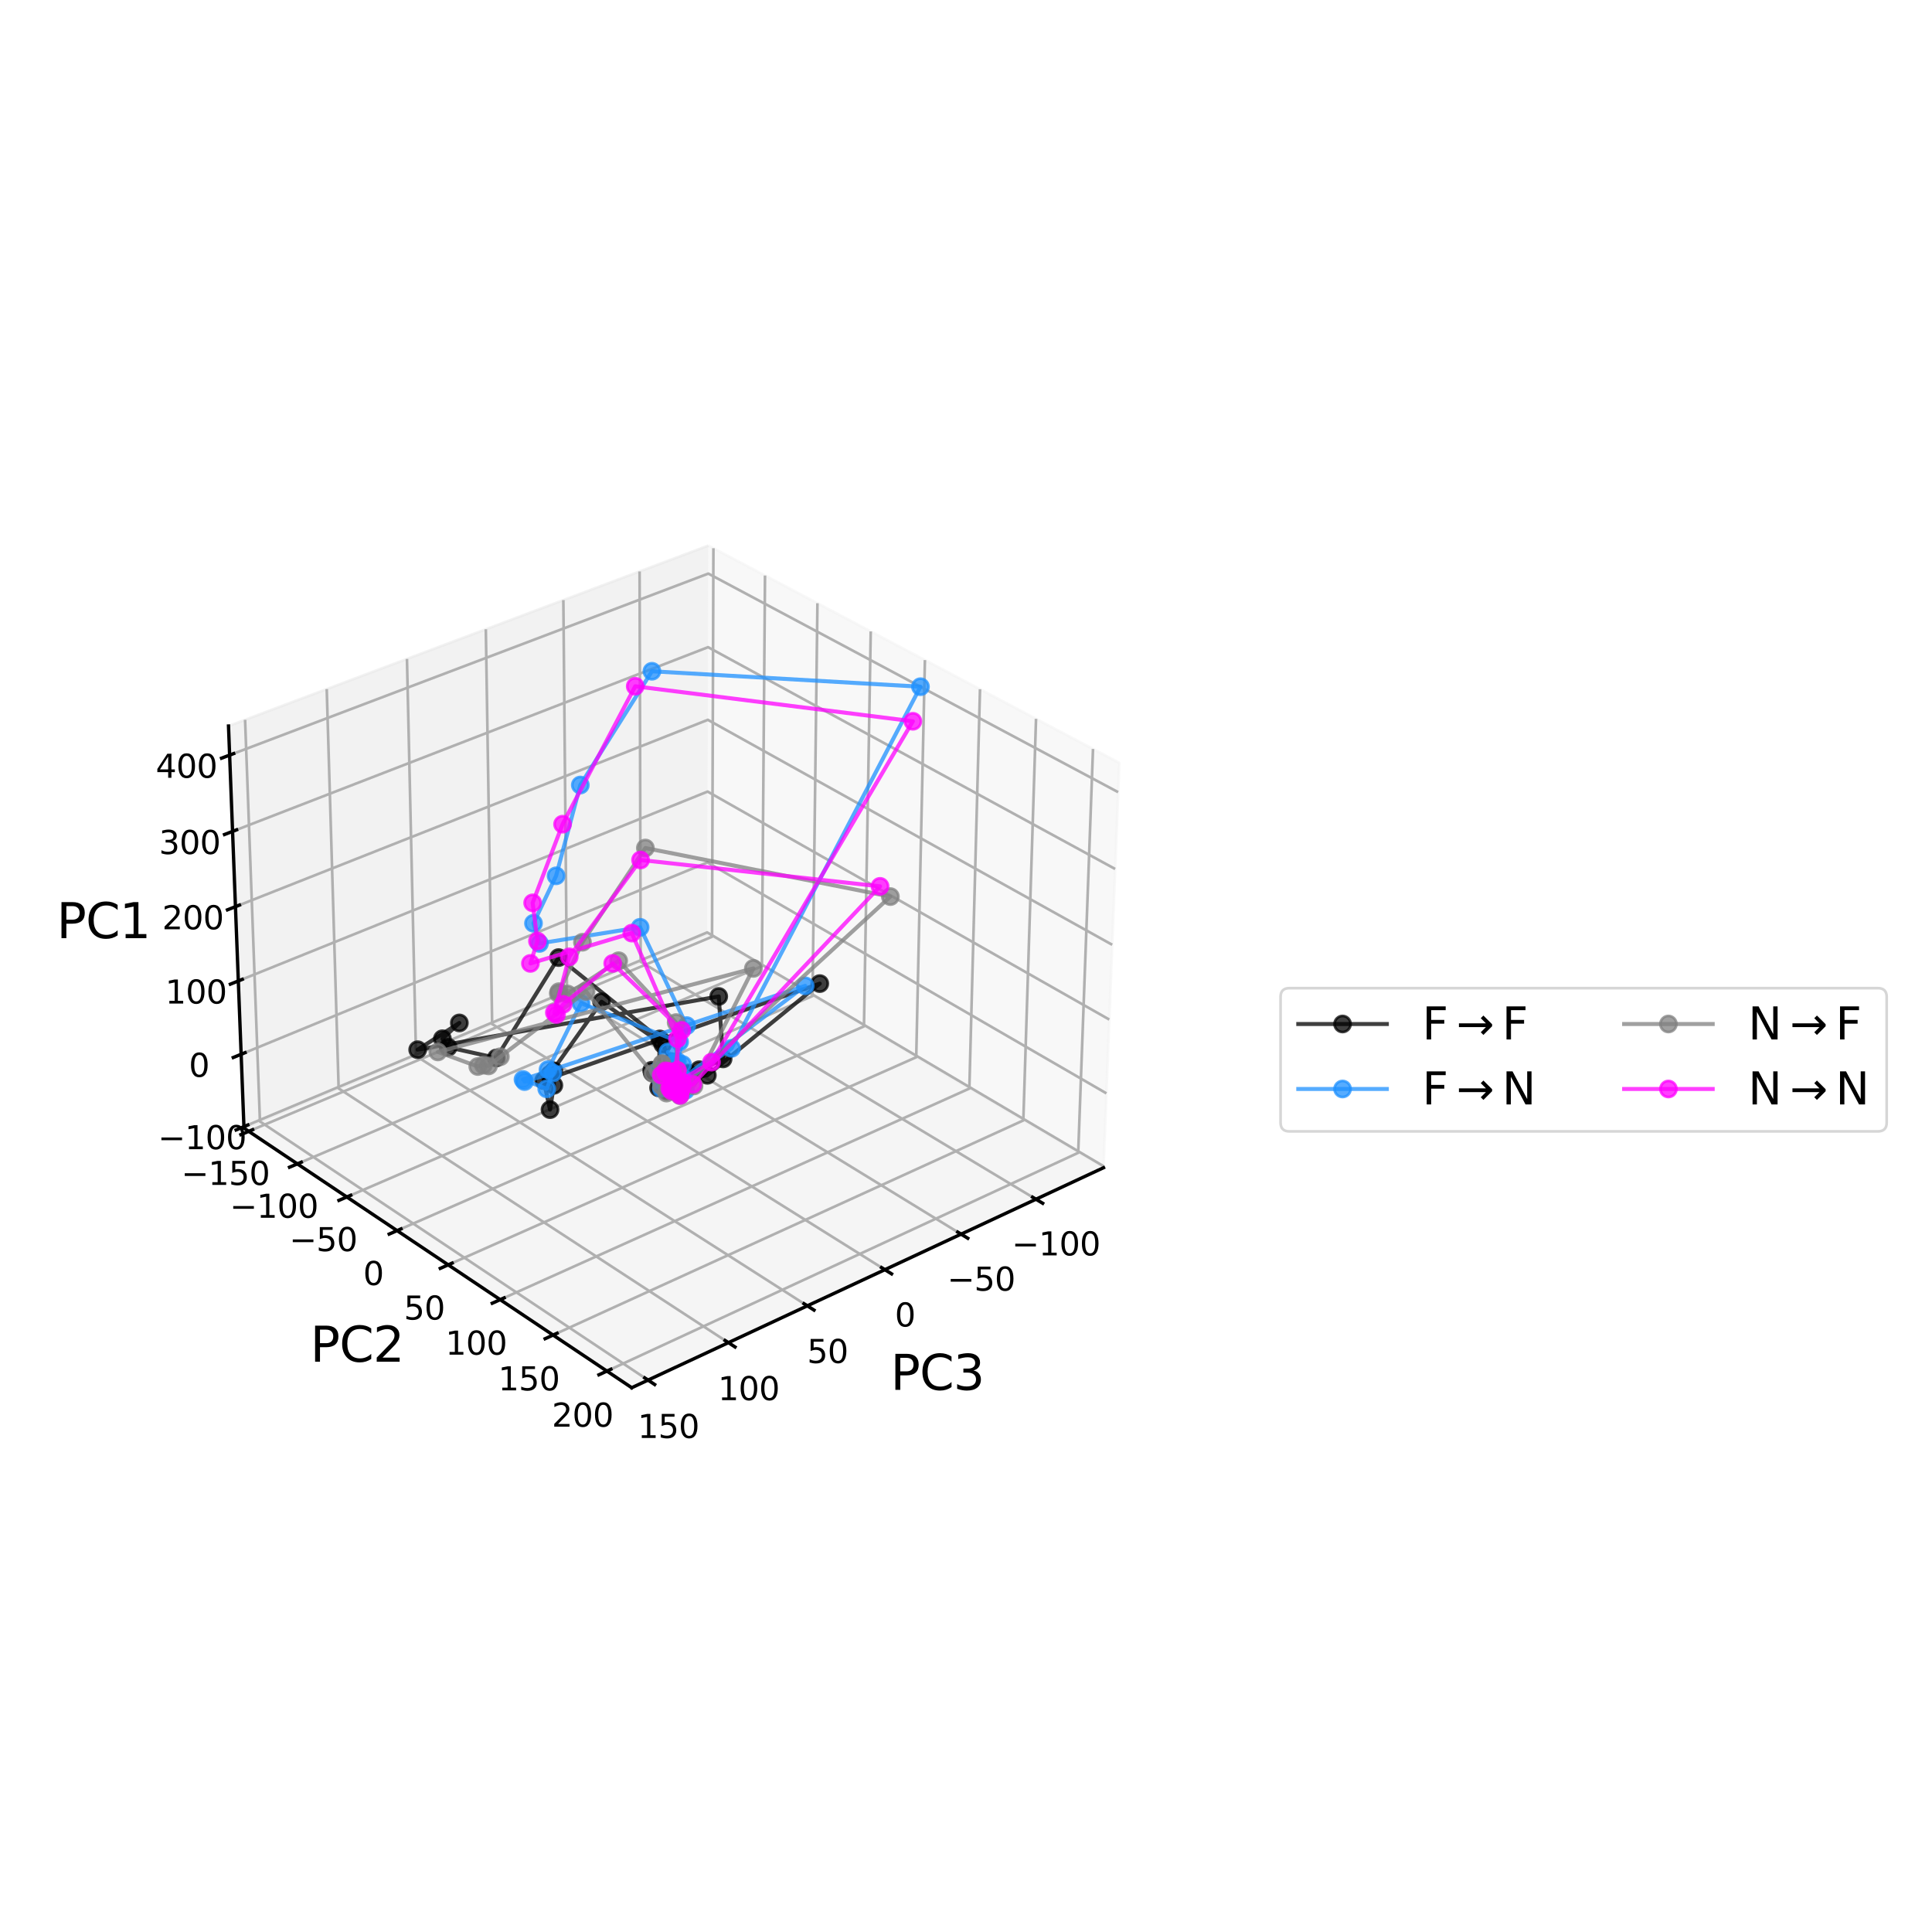 <?xml version="1.0" encoding="utf-8" standalone="no"?>
<!DOCTYPE svg PUBLIC "-//W3C//DTD SVG 1.1//EN"
  "http://www.w3.org/Graphics/SVG/1.1/DTD/svg11.dtd">
<svg xmlns:xlink="http://www.w3.org/1999/xlink" width="720pt" height="720pt" viewBox="0 0 720 720" xmlns="http://www.w3.org/2000/svg" version="1.1">
 <defs>
  <style type="text/css">*{stroke-linejoin: round; stroke-linecap: butt}</style>
 </defs>
 <g id="figure_1">
  <g id="patch_1">
   <path d="M 0 720 
L 720 720 
L 720 0 
L 0 0 
z
" style="fill: #ffffff"/>
  </g>
  <g id="patch_2">
   <path d="M 19.44 584.771 
L 468.981 584.771 
L 468.981 135.229 
L 19.44 135.229 
z
" style="fill: #ffffff"/>
  </g>
  <g id="pane3d_1">
   <g id="patch_3">
    <path d="M 263.541 348.021 
L 411.248 435.176 
L 417.132 284.302 
L 263.996 203.319 
" style="fill: #f2f2f2; opacity: 0.5; stroke: #f2f2f2; stroke-linejoin: miter"/>
   </g>
  </g>
  <g id="pane3d_2">
   <g id="patch_4">
    <path d="M 263.541 348.021 
L 90.922 420.426 
L 85.157 270.572 
L 263.996 203.319 
" style="fill: #e6e6e6; opacity: 0.5; stroke: #e6e6e6; stroke-linejoin: miter"/>
   </g>
  </g>
  <g id="pane3d_3">
   <g id="patch_5">
    <path d="M 263.541 348.021 
L 90.922 420.426 
L 235.425 517.161 
L 411.248 435.176 
" style="fill: #ececec; opacity: 0.5; stroke: #ececec; stroke-linejoin: miter"/>
   </g>
  </g>
  <g id="grid3d_1">
   <g id="Line3DCollection_1">
    <path d="M 386.072 446.915 
L 238.755 358.418 
L 238.356 212.961 
" style="fill: none; stroke: #b0b0b0"/>
    <path d="M 358.165 459.928 
L 211.308 369.93 
L 209.948 223.644 
" style="fill: none; stroke: #b0b0b0"/>
    <path d="M 329.769 473.169 
L 183.407 381.633 
L 181.054 234.51 
" style="fill: none; stroke: #b0b0b0"/>
    <path d="M 300.869 486.645 
L 155.043 393.53 
L 151.663 245.563 
" style="fill: none; stroke: #b0b0b0"/>
    <path d="M 271.453 500.361 
L 126.203 405.627 
L 121.761 256.807 
" style="fill: none; stroke: #b0b0b0"/>
    <path d="M 241.507 514.325 
L 96.875 417.929 
L 91.335 268.249 
" style="fill: none; stroke: #b0b0b0"/>
   </g>
  </g>
  <g id="grid3d_2">
   <g id="Line3DCollection_2">
    <path d="M 265.872 204.311 
L 265.354 349.091 
L 92.691 421.609 
" style="fill: none; stroke: #b0b0b0"/>
    <path d="M 285.097 214.478 
L 283.931 360.053 
L 110.815 433.742 
" style="fill: none; stroke: #b0b0b0"/>
    <path d="M 304.636 224.811 
L 302.802 371.187 
L 129.241 446.077 
" style="fill: none; stroke: #b0b0b0"/>
    <path d="M 324.498 235.314 
L 321.974 382.499 
L 147.976 458.619 
" style="fill: none; stroke: #b0b0b0"/>
    <path d="M 344.69 245.993 
L 341.453 393.993 
L 167.028 471.373 
" style="fill: none; stroke: #b0b0b0"/>
    <path d="M 365.22 256.85 
L 361.248 405.673 
L 186.405 484.345 
" style="fill: none; stroke: #b0b0b0"/>
    <path d="M 386.098 267.89 
L 381.365 417.543 
L 206.115 497.54 
" style="fill: none; stroke: #b0b0b0"/>
    <path d="M 407.332 279.119 
L 401.814 429.609 
L 226.168 510.964 
" style="fill: none; stroke: #b0b0b0"/>
   </g>
  </g>
  <g id="grid3d_3">
   <g id="Line3DCollection_3">
    <path d="M 90.901 419.867 
L 263.543 347.481 
L 411.27 434.613 
" style="fill: none; stroke: #b0b0b0"/>
    <path d="M 89.863 392.896 
L 263.625 321.4 
L 412.329 407.467 
" style="fill: none; stroke: #b0b0b0"/>
    <path d="M 88.812 365.572 
L 263.708 294.994 
L 413.401 379.961 
" style="fill: none; stroke: #b0b0b0"/>
    <path d="M 87.747 337.888 
L 263.792 268.257 
L 414.488 352.089 
" style="fill: none; stroke: #b0b0b0"/>
    <path d="M 86.668 309.835 
L 263.877 241.183 
L 415.59 323.843 
" style="fill: none; stroke: #b0b0b0"/>
    <path d="M 85.574 281.408 
L 263.963 213.766 
L 416.706 295.215 
" style="fill: none; stroke: #b0b0b0"/>
   </g>
  </g>
  <g id="axis3d_1">
   <g id="line2d_1">
    <path d="M 411.248 435.176 
L 235.425 517.161 
" style="fill: none; stroke: #000000; stroke-width: 1.25; stroke-linecap: square"/>
   </g>
   <g id="xtick_1">
    <g id="line2d_2">
     <path d="M 384.82 446.163 
L 388.58 448.421 
" style="fill: none; stroke: #000000; stroke-width: 1.25; stroke-linecap: square"/>
    </g>
    <g id="text_1">
     <!-- −100 -->
     <g transform="translate(377.056 467.854) scale(0.12 -0.12)">
      <defs>
       <path id="DejaVuSans-2212" d="M 678 2272 
L 4684 2272 
L 4684 1741 
L 678 1741 
L 678 2272 
z
" transform="scale(0.016)"/>
       <path id="DejaVuSans-31" d="M 794 531 
L 1825 531 
L 1825 4091 
L 703 3866 
L 703 4441 
L 1819 4666 
L 2450 4666 
L 2450 531 
L 3481 531 
L 3481 0 
L 794 0 
L 794 531 
z
" transform="scale(0.016)"/>
       <path id="DejaVuSans-30" d="M 2034 4250 
Q 1547 4250 1301 3770 
Q 1056 3291 1056 2328 
Q 1056 1369 1301 889 
Q 1547 409 2034 409 
Q 2525 409 2770 889 
Q 3016 1369 3016 2328 
Q 3016 3291 2770 3770 
Q 2525 4250 2034 4250 
z
M 2034 4750 
Q 2819 4750 3233 4129 
Q 3647 3509 3647 2328 
Q 3647 1150 3233 529 
Q 2819 -91 2034 -91 
Q 1250 -91 836 529 
Q 422 1150 422 2328 
Q 422 3509 836 4129 
Q 1250 4750 2034 4750 
z
" transform="scale(0.016)"/>
      </defs>
      <use xlink:href="#DejaVuSans-2212"/>
      <use xlink:href="#DejaVuSans-31" x="83.789"/>
      <use xlink:href="#DejaVuSans-30" x="147.412"/>
      <use xlink:href="#DejaVuSans-30" x="211.035"/>
     </g>
    </g>
   </g>
   <g id="xtick_2">
    <g id="line2d_3">
     <path d="M 356.917 459.162 
L 360.667 461.46 
" style="fill: none; stroke: #000000; stroke-width: 1.25; stroke-linecap: square"/>
    </g>
    <g id="text_2">
     <!-- −50 -->
     <g transform="translate(352.993 480.987) scale(0.12 -0.12)">
      <defs>
       <path id="DejaVuSans-35" d="M 691 4666 
L 3169 4666 
L 3169 4134 
L 1269 4134 
L 1269 2991 
Q 1406 3038 1543 3061 
Q 1681 3084 1819 3084 
Q 2600 3084 3056 2656 
Q 3513 2228 3513 1497 
Q 3513 744 3044 326 
Q 2575 -91 1722 -91 
Q 1428 -91 1123 -41 
Q 819 9 494 109 
L 494 744 
Q 775 591 1075 516 
Q 1375 441 1709 441 
Q 2250 441 2565 725 
Q 2881 1009 2881 1497 
Q 2881 1984 2565 2268 
Q 2250 2553 1709 2553 
Q 1456 2553 1204 2497 
Q 953 2441 691 2322 
L 691 4666 
z
" transform="scale(0.016)"/>
      </defs>
      <use xlink:href="#DejaVuSans-2212"/>
      <use xlink:href="#DejaVuSans-35" x="83.789"/>
      <use xlink:href="#DejaVuSans-30" x="147.412"/>
     </g>
    </g>
   </g>
   <g id="xtick_3">
    <g id="line2d_4">
     <path d="M 328.523 472.39 
L 332.263 474.729 
" style="fill: none; stroke: #000000; stroke-width: 1.25; stroke-linecap: square"/>
    </g>
    <g id="text_3">
     <!-- 0 -->
     <g transform="translate(333.469 494.352) scale(0.12 -0.12)">
      <use xlink:href="#DejaVuSans-30"/>
     </g>
    </g>
   </g>
   <g id="xtick_4">
    <g id="line2d_5">
     <path d="M 299.628 485.852 
L 303.355 488.232 
" style="fill: none; stroke: #000000; stroke-width: 1.25; stroke-linecap: square"/>
    </g>
    <g id="text_4">
     <!-- 50 -->
     <g transform="translate(300.779 507.953) scale(0.12 -0.12)">
      <use xlink:href="#DejaVuSans-35"/>
      <use xlink:href="#DejaVuSans-30" x="63.623"/>
     </g>
    </g>
   </g>
   <g id="xtick_5">
    <g id="line2d_6">
     <path d="M 270.216 499.554 
L 273.931 501.977 
" style="fill: none; stroke: #000000; stroke-width: 1.25; stroke-linecap: square"/>
    </g>
    <g id="text_5">
     <!-- 100 -->
     <g transform="translate(267.572 521.797) scale(0.12 -0.12)">
      <use xlink:href="#DejaVuSans-31"/>
      <use xlink:href="#DejaVuSans-30" x="63.623"/>
      <use xlink:href="#DejaVuSans-30" x="127.246"/>
     </g>
    </g>
   </g>
   <g id="xtick_6">
    <g id="line2d_7">
     <path d="M 240.275 513.503 
L 243.976 515.97 
" style="fill: none; stroke: #000000; stroke-width: 1.25; stroke-linecap: square"/>
    </g>
    <g id="text_6">
     <!-- 150 -->
     <g transform="translate(237.652 535.892) scale(0.12 -0.12)">
      <use xlink:href="#DejaVuSans-31"/>
      <use xlink:href="#DejaVuSans-35" x="63.623"/>
      <use xlink:href="#DejaVuSans-30" x="127.246"/>
     </g>
    </g>
   </g>
   <g id="text_7">
    <!-- PC3 -->
    <g transform="translate(331.877 517.967) scale(0.18 -0.18)">
     <defs>
      <path id="DejaVuSans-50" d="M 1259 4147 
L 1259 2394 
L 2053 2394 
Q 2494 2394 2734 2622 
Q 2975 2850 2975 3272 
Q 2975 3691 2734 3919 
Q 2494 4147 2053 4147 
L 1259 4147 
z
M 628 4666 
L 2053 4666 
Q 2838 4666 3239 4311 
Q 3641 3956 3641 3272 
Q 3641 2581 3239 2228 
Q 2838 1875 2053 1875 
L 1259 1875 
L 1259 0 
L 628 0 
L 628 4666 
z
" transform="scale(0.016)"/>
      <path id="DejaVuSans-43" d="M 4122 4306 
L 4122 3641 
Q 3803 3938 3442 4084 
Q 3081 4231 2675 4231 
Q 1875 4231 1450 3742 
Q 1025 3253 1025 2328 
Q 1025 1406 1450 917 
Q 1875 428 2675 428 
Q 3081 428 3442 575 
Q 3803 722 4122 1019 
L 4122 359 
Q 3791 134 3420 21 
Q 3050 -91 2638 -91 
Q 1578 -91 968 557 
Q 359 1206 359 2328 
Q 359 3453 968 4101 
Q 1578 4750 2638 4750 
Q 3056 4750 3426 4639 
Q 3797 4528 4122 4306 
z
" transform="scale(0.016)"/>
      <path id="DejaVuSans-33" d="M 2597 2516 
Q 3050 2419 3304 2112 
Q 3559 1806 3559 1356 
Q 3559 666 3084 287 
Q 2609 -91 1734 -91 
Q 1441 -91 1130 -33 
Q 819 25 488 141 
L 488 750 
Q 750 597 1062 519 
Q 1375 441 1716 441 
Q 2309 441 2620 675 
Q 2931 909 2931 1356 
Q 2931 1769 2642 2001 
Q 2353 2234 1838 2234 
L 1294 2234 
L 1294 2753 
L 1863 2753 
Q 2328 2753 2575 2939 
Q 2822 3125 2822 3475 
Q 2822 3834 2567 4026 
Q 2313 4219 1838 4219 
Q 1578 4219 1281 4162 
Q 984 4106 628 3988 
L 628 4550 
Q 988 4650 1302 4700 
Q 1616 4750 1894 4750 
Q 2613 4750 3031 4423 
Q 3450 4097 3450 3541 
Q 3450 3153 3228 2886 
Q 3006 2619 2597 2516 
z
" transform="scale(0.016)"/>
     </defs>
     <use xlink:href="#DejaVuSans-50"/>
     <use xlink:href="#DejaVuSans-43" x="60.303"/>
     <use xlink:href="#DejaVuSans-33" x="130.127"/>
    </g>
   </g>
  </g>
  <g id="axis3d_2">
   <g id="line2d_8">
    <path d="M 90.922 420.426 
L 235.425 517.161 
" style="fill: none; stroke: #000000; stroke-width: 1.25; stroke-linecap: square"/>
   </g>
   <g id="xtick_7">
    <g id="line2d_9">
     <path d="M 94.143 420.999 
L 89.782 422.831 
" style="fill: none; stroke: #000000; stroke-width: 1.25; stroke-linecap: square"/>
    </g>
    <g id="text_8">
     <!-- −150 -->
     <g transform="translate(67.553 441.59) scale(0.12 -0.12)">
      <use xlink:href="#DejaVuSans-2212"/>
      <use xlink:href="#DejaVuSans-31" x="83.789"/>
      <use xlink:href="#DejaVuSans-35" x="147.412"/>
      <use xlink:href="#DejaVuSans-30" x="211.035"/>
     </g>
    </g>
   </g>
   <g id="xtick_8">
    <g id="line2d_10">
     <path d="M 112.272 433.122 
L 107.898 434.984 
" style="fill: none; stroke: #000000; stroke-width: 1.25; stroke-linecap: square"/>
    </g>
    <g id="text_9">
     <!-- −100 -->
     <g transform="translate(85.621 453.823) scale(0.12 -0.12)">
      <use xlink:href="#DejaVuSans-2212"/>
      <use xlink:href="#DejaVuSans-31" x="83.789"/>
      <use xlink:href="#DejaVuSans-30" x="147.412"/>
      <use xlink:href="#DejaVuSans-30" x="211.035"/>
     </g>
    </g>
   </g>
   <g id="xtick_9">
    <g id="line2d_11">
     <path d="M 130.702 445.447 
L 126.315 447.34 
" style="fill: none; stroke: #000000; stroke-width: 1.25; stroke-linecap: square"/>
    </g>
    <g id="text_10">
     <!-- −50 -->
     <g transform="translate(107.807 466.259) scale(0.12 -0.12)">
      <use xlink:href="#DejaVuSans-2212"/>
      <use xlink:href="#DejaVuSans-35" x="83.789"/>
      <use xlink:href="#DejaVuSans-30" x="147.412"/>
     </g>
    </g>
   </g>
   <g id="xtick_10">
    <g id="line2d_12">
     <path d="M 149.441 457.978 
L 145.041 459.903 
" style="fill: none; stroke: #000000; stroke-width: 1.25; stroke-linecap: square"/>
    </g>
    <g id="text_11">
     <!-- 0 -->
     <g transform="translate(135.33 478.905) scale(0.12 -0.12)">
      <use xlink:href="#DejaVuSans-30"/>
     </g>
    </g>
   </g>
   <g id="xtick_11">
    <g id="line2d_13">
     <path d="M 168.497 470.721 
L 164.085 472.679 
" style="fill: none; stroke: #000000; stroke-width: 1.25; stroke-linecap: square"/>
    </g>
    <g id="text_12">
     <!-- 50 -->
     <g transform="translate(150.506 491.764) scale(0.12 -0.12)">
      <use xlink:href="#DejaVuSans-35"/>
      <use xlink:href="#DejaVuSans-30" x="63.623"/>
     </g>
    </g>
   </g>
   <g id="xtick_12">
    <g id="line2d_14">
     <path d="M 187.878 483.682 
L 183.453 485.673 
" style="fill: none; stroke: #000000; stroke-width: 1.25; stroke-linecap: square"/>
    </g>
    <g id="text_13">
     <!-- 100 -->
     <g transform="translate(166.007 504.844) scale(0.12 -0.12)">
      <use xlink:href="#DejaVuSans-31"/>
      <use xlink:href="#DejaVuSans-30" x="63.623"/>
      <use xlink:href="#DejaVuSans-30" x="127.246"/>
     </g>
    </g>
   </g>
   <g id="xtick_13">
    <g id="line2d_15">
     <path d="M 207.593 496.865 
L 203.156 498.891 
" style="fill: none; stroke: #000000; stroke-width: 1.25; stroke-linecap: square"/>
    </g>
    <g id="text_14">
     <!-- 150 -->
     <g transform="translate(185.657 518.148) scale(0.12 -0.12)">
      <use xlink:href="#DejaVuSans-31"/>
      <use xlink:href="#DejaVuSans-35" x="63.623"/>
      <use xlink:href="#DejaVuSans-30" x="127.246"/>
     </g>
    </g>
   </g>
   <g id="xtick_14">
    <g id="line2d_16">
     <path d="M 227.65 510.277 
L 223.2 512.338 
" style="fill: none; stroke: #000000; stroke-width: 1.25; stroke-linecap: square"/>
    </g>
    <g id="text_15">
     <!-- 200 -->
     <g transform="translate(205.65 531.684) scale(0.12 -0.12)">
      <defs>
       <path id="DejaVuSans-32" d="M 1228 531 
L 3431 531 
L 3431 0 
L 469 0 
L 469 531 
Q 828 903 1448 1529 
Q 2069 2156 2228 2338 
Q 2531 2678 2651 2914 
Q 2772 3150 2772 3378 
Q 2772 3750 2511 3984 
Q 2250 4219 1831 4219 
Q 1534 4219 1204 4116 
Q 875 4013 500 3803 
L 500 4441 
Q 881 4594 1212 4672 
Q 1544 4750 1819 4750 
Q 2544 4750 2975 4387 
Q 3406 4025 3406 3419 
Q 3406 3131 3298 2873 
Q 3191 2616 2906 2266 
Q 2828 2175 2409 1742 
Q 1991 1309 1228 531 
z
" transform="scale(0.016)"/>
      </defs>
      <use xlink:href="#DejaVuSans-32"/>
      <use xlink:href="#DejaVuSans-30" x="63.623"/>
      <use xlink:href="#DejaVuSans-30" x="127.246"/>
     </g>
    </g>
   </g>
   <g id="text_16">
    <!-- PC2 -->
    <g transform="translate(115.623 507.467) scale(0.18 -0.18)">
     <use xlink:href="#DejaVuSans-50"/>
     <use xlink:href="#DejaVuSans-43" x="60.303"/>
     <use xlink:href="#DejaVuSans-32" x="130.127"/>
    </g>
   </g>
  </g>
  <g id="axis3d_3">
   <g id="line2d_17">
    <path d="M 90.922 420.426 
L 85.157 270.572 
" style="fill: none; stroke: #000000; stroke-width: 1.25; stroke-linecap: square"/>
   </g>
   <g id="xtick_15">
    <g id="line2d_18">
     <path d="M 92.353 419.258 
L 87.993 421.086 
" style="fill: none; stroke: #000000; stroke-width: 1.25; stroke-linecap: square"/>
    </g>
    <g id="text_17">
     <!-- −100 -->
     <g transform="translate(58.849 428.268) scale(0.12 -0.12)">
      <use xlink:href="#DejaVuSans-2212"/>
      <use xlink:href="#DejaVuSans-31" x="83.789"/>
      <use xlink:href="#DejaVuSans-30" x="147.412"/>
      <use xlink:href="#DejaVuSans-30" x="211.035"/>
     </g>
    </g>
   </g>
   <g id="xtick_16">
    <g id="line2d_19">
     <path d="M 91.325 392.295 
L 86.936 394.101 
" style="fill: none; stroke: #000000; stroke-width: 1.25; stroke-linecap: square"/>
    </g>
    <g id="text_18">
     <!-- 0 -->
     <g transform="translate(70.374 401.306) scale(0.12 -0.12)">
      <use xlink:href="#DejaVuSans-30"/>
     </g>
    </g>
   </g>
   <g id="xtick_17">
    <g id="line2d_20">
     <path d="M 90.284 364.978 
L 85.864 366.762 
" style="fill: none; stroke: #000000; stroke-width: 1.25; stroke-linecap: square"/>
    </g>
    <g id="text_19">
     <!-- 100 -->
     <g transform="translate(61.585 373.991) scale(0.12 -0.12)">
      <use xlink:href="#DejaVuSans-31"/>
      <use xlink:href="#DejaVuSans-30" x="63.623"/>
      <use xlink:href="#DejaVuSans-30" x="127.246"/>
     </g>
    </g>
   </g>
   <g id="xtick_18">
    <g id="line2d_21">
     <path d="M 89.229 337.301 
L 84.779 339.062 
" style="fill: none; stroke: #000000; stroke-width: 1.25; stroke-linecap: square"/>
    </g>
    <g id="text_20">
     <!-- 200 -->
     <g transform="translate(60.417 346.316) scale(0.12 -0.12)">
      <use xlink:href="#DejaVuSans-32"/>
      <use xlink:href="#DejaVuSans-30" x="63.623"/>
      <use xlink:href="#DejaVuSans-30" x="127.246"/>
     </g>
    </g>
   </g>
   <g id="xtick_19">
    <g id="line2d_22">
     <path d="M 88.16 309.257 
L 83.679 310.993 
" style="fill: none; stroke: #000000; stroke-width: 1.25; stroke-linecap: square"/>
    </g>
    <g id="text_21">
     <!-- 300 -->
     <g transform="translate(59.233 318.273) scale(0.12 -0.12)">
      <use xlink:href="#DejaVuSans-33"/>
      <use xlink:href="#DejaVuSans-30" x="63.623"/>
      <use xlink:href="#DejaVuSans-30" x="127.246"/>
     </g>
    </g>
   </g>
   <g id="xtick_20">
    <g id="line2d_23">
     <path d="M 87.077 280.838 
L 82.564 282.549 
" style="fill: none; stroke: #000000; stroke-width: 1.25; stroke-linecap: square"/>
    </g>
    <g id="text_22">
     <!-- 400 -->
     <g transform="translate(58.033 289.855) scale(0.12 -0.12)">
      <defs>
       <path id="DejaVuSans-34" d="M 2419 4116 
L 825 1625 
L 2419 1625 
L 2419 4116 
z
M 2253 4666 
L 3047 4666 
L 3047 1625 
L 3713 1625 
L 3713 1100 
L 3047 1100 
L 3047 0 
L 2419 0 
L 2419 1100 
L 313 1100 
L 313 1709 
L 2253 4666 
z
" transform="scale(0.016)"/>
      </defs>
      <use xlink:href="#DejaVuSans-34"/>
      <use xlink:href="#DejaVuSans-30" x="63.623"/>
      <use xlink:href="#DejaVuSans-30" x="127.246"/>
     </g>
    </g>
   </g>
   <g id="text_23">
    <!-- PC1 -->
    <g transform="translate(21.106 349.629) scale(0.18 -0.18)">
     <use xlink:href="#DejaVuSans-50"/>
     <use xlink:href="#DejaVuSans-43" x="60.303"/>
     <use xlink:href="#DejaVuSans-31" x="130.127"/>
    </g>
   </g>
  </g>
  <g id="axes_1">
   <g id="line2d_24">
    <path d="M 248.687 404.029 
L 257.282 401.542 
L 251.753 400.529 
L 247.818 403.021 
L 249.751 400.483 
L 253.614 401.691 
L 263.599 400.732 
L 305.503 366.56 
L 202.613 402.667 
L 204.979 413.533 
L 206.402 404.459 
L 206.429 399.083 
L 204.906 400.435 
L 224.182 373.314 
L 246.992 389.195 
L 254.279 403.835 
L 253.313 400.305 
L 246.758 399.667 
L 246.732 404.204 
L 250.473 395.684 
L 256.491 400.474 
L 242.882 398.864 
L 251.048 402.839 
L 260.559 398.648 
L 256.061 401.137 
L 269.484 394.622 
L 267.848 371.346 
L 155.656 391.192 
L 171.183 381.222 
L 164.87 387.109 
L 167.028 390.294 
L 184.965 394.27 
L 208.18 356.859 
L 245.887 387.183 
L 245.429 405.398 
L 247.074 403.128 
L 249.824 400.154 
L 246.048 401.45 
L 248.458 406.524 
L 247.258 404.438 
L 243.032 399.713 
L 246.185 403.521 
L 256.368 399.905 
L 249.933 405.545 
" clip-path="url(#p3e3c881707)" style="fill: none; stroke: #000000; stroke-opacity: 0.75; stroke-width: 1.5; stroke-linecap: square"/>
    <defs>
     <path id="mf864c212c8" d="M 0 3 
C 0.796 3 1.559 2.684 2.121 2.121 
C 2.684 1.559 3 0.796 3 0 
C 3 -0.796 2.684 -1.559 2.121 -2.121 
C 1.559 -2.684 0.796 -3 0 -3 
C -0.796 -3 -1.559 -2.684 -2.121 -2.121 
C -2.684 -1.559 -3 -0.796 -3 0 
C -3 0.796 -2.684 1.559 -2.121 2.121 
C -1.559 2.684 -0.796 3 0 3 
z
" style="stroke: #000000; stroke-opacity: 0.75"/>
    </defs>
    <g clip-path="url(#p3e3c881707)">
     <use xlink:href="#mf864c212c8" x="248.687" y="404.029" style="fill-opacity: 0.75; stroke: #000000; stroke-opacity: 0.75"/>
     <use xlink:href="#mf864c212c8" x="257.282" y="401.542" style="fill-opacity: 0.75; stroke: #000000; stroke-opacity: 0.75"/>
     <use xlink:href="#mf864c212c8" x="251.753" y="400.529" style="fill-opacity: 0.75; stroke: #000000; stroke-opacity: 0.75"/>
     <use xlink:href="#mf864c212c8" x="247.818" y="403.021" style="fill-opacity: 0.75; stroke: #000000; stroke-opacity: 0.75"/>
     <use xlink:href="#mf864c212c8" x="249.751" y="400.483" style="fill-opacity: 0.75; stroke: #000000; stroke-opacity: 0.75"/>
     <use xlink:href="#mf864c212c8" x="253.614" y="401.691" style="fill-opacity: 0.75; stroke: #000000; stroke-opacity: 0.75"/>
     <use xlink:href="#mf864c212c8" x="263.599" y="400.732" style="fill-opacity: 0.75; stroke: #000000; stroke-opacity: 0.75"/>
     <use xlink:href="#mf864c212c8" x="305.503" y="366.56" style="fill-opacity: 0.75; stroke: #000000; stroke-opacity: 0.75"/>
     <use xlink:href="#mf864c212c8" x="202.613" y="402.667" style="fill-opacity: 0.75; stroke: #000000; stroke-opacity: 0.75"/>
     <use xlink:href="#mf864c212c8" x="204.979" y="413.533" style="fill-opacity: 0.75; stroke: #000000; stroke-opacity: 0.75"/>
     <use xlink:href="#mf864c212c8" x="206.402" y="404.459" style="fill-opacity: 0.75; stroke: #000000; stroke-opacity: 0.75"/>
     <use xlink:href="#mf864c212c8" x="206.429" y="399.083" style="fill-opacity: 0.75; stroke: #000000; stroke-opacity: 0.75"/>
     <use xlink:href="#mf864c212c8" x="204.906" y="400.435" style="fill-opacity: 0.75; stroke: #000000; stroke-opacity: 0.75"/>
     <use xlink:href="#mf864c212c8" x="224.182" y="373.314" style="fill-opacity: 0.75; stroke: #000000; stroke-opacity: 0.75"/>
     <use xlink:href="#mf864c212c8" x="246.992" y="389.195" style="fill-opacity: 0.75; stroke: #000000; stroke-opacity: 0.75"/>
     <use xlink:href="#mf864c212c8" x="254.279" y="403.835" style="fill-opacity: 0.75; stroke: #000000; stroke-opacity: 0.75"/>
     <use xlink:href="#mf864c212c8" x="253.313" y="400.305" style="fill-opacity: 0.75; stroke: #000000; stroke-opacity: 0.75"/>
     <use xlink:href="#mf864c212c8" x="246.758" y="399.667" style="fill-opacity: 0.75; stroke: #000000; stroke-opacity: 0.75"/>
     <use xlink:href="#mf864c212c8" x="246.732" y="404.204" style="fill-opacity: 0.75; stroke: #000000; stroke-opacity: 0.75"/>
     <use xlink:href="#mf864c212c8" x="250.473" y="395.684" style="fill-opacity: 0.75; stroke: #000000; stroke-opacity: 0.75"/>
     <use xlink:href="#mf864c212c8" x="256.491" y="400.474" style="fill-opacity: 0.75; stroke: #000000; stroke-opacity: 0.75"/>
     <use xlink:href="#mf864c212c8" x="242.882" y="398.864" style="fill-opacity: 0.75; stroke: #000000; stroke-opacity: 0.75"/>
     <use xlink:href="#mf864c212c8" x="251.048" y="402.839" style="fill-opacity: 0.75; stroke: #000000; stroke-opacity: 0.75"/>
     <use xlink:href="#mf864c212c8" x="260.559" y="398.648" style="fill-opacity: 0.75; stroke: #000000; stroke-opacity: 0.75"/>
     <use xlink:href="#mf864c212c8" x="256.061" y="401.137" style="fill-opacity: 0.75; stroke: #000000; stroke-opacity: 0.75"/>
     <use xlink:href="#mf864c212c8" x="269.484" y="394.622" style="fill-opacity: 0.75; stroke: #000000; stroke-opacity: 0.75"/>
     <use xlink:href="#mf864c212c8" x="267.848" y="371.346" style="fill-opacity: 0.75; stroke: #000000; stroke-opacity: 0.75"/>
     <use xlink:href="#mf864c212c8" x="155.656" y="391.192" style="fill-opacity: 0.75; stroke: #000000; stroke-opacity: 0.75"/>
     <use xlink:href="#mf864c212c8" x="171.183" y="381.222" style="fill-opacity: 0.75; stroke: #000000; stroke-opacity: 0.75"/>
     <use xlink:href="#mf864c212c8" x="164.87" y="387.109" style="fill-opacity: 0.75; stroke: #000000; stroke-opacity: 0.75"/>
     <use xlink:href="#mf864c212c8" x="167.028" y="390.294" style="fill-opacity: 0.75; stroke: #000000; stroke-opacity: 0.75"/>
     <use xlink:href="#mf864c212c8" x="184.965" y="394.27" style="fill-opacity: 0.75; stroke: #000000; stroke-opacity: 0.75"/>
     <use xlink:href="#mf864c212c8" x="208.18" y="356.859" style="fill-opacity: 0.75; stroke: #000000; stroke-opacity: 0.75"/>
     <use xlink:href="#mf864c212c8" x="245.887" y="387.183" style="fill-opacity: 0.75; stroke: #000000; stroke-opacity: 0.75"/>
     <use xlink:href="#mf864c212c8" x="245.429" y="405.398" style="fill-opacity: 0.75; stroke: #000000; stroke-opacity: 0.75"/>
     <use xlink:href="#mf864c212c8" x="247.074" y="403.128" style="fill-opacity: 0.75; stroke: #000000; stroke-opacity: 0.75"/>
     <use xlink:href="#mf864c212c8" x="249.824" y="400.154" style="fill-opacity: 0.75; stroke: #000000; stroke-opacity: 0.75"/>
     <use xlink:href="#mf864c212c8" x="246.048" y="401.45" style="fill-opacity: 0.75; stroke: #000000; stroke-opacity: 0.75"/>
     <use xlink:href="#mf864c212c8" x="248.458" y="406.524" style="fill-opacity: 0.75; stroke: #000000; stroke-opacity: 0.75"/>
     <use xlink:href="#mf864c212c8" x="247.258" y="404.438" style="fill-opacity: 0.75; stroke: #000000; stroke-opacity: 0.75"/>
     <use xlink:href="#mf864c212c8" x="243.032" y="399.713" style="fill-opacity: 0.75; stroke: #000000; stroke-opacity: 0.75"/>
     <use xlink:href="#mf864c212c8" x="246.185" y="403.521" style="fill-opacity: 0.75; stroke: #000000; stroke-opacity: 0.75"/>
     <use xlink:href="#mf864c212c8" x="256.368" y="399.905" style="fill-opacity: 0.75; stroke: #000000; stroke-opacity: 0.75"/>
     <use xlink:href="#mf864c212c8" x="249.933" y="405.545" style="fill-opacity: 0.75; stroke: #000000; stroke-opacity: 0.75"/>
    </g>
   </g>
   <g id="line2d_25">
    <path d="M 246.35 402.838 
L 248.936 402.502 
L 246.457 399.904 
L 246.47 405.64 
L 248.234 402.85 
L 254.376 401.723 
L 252.869 403.056 
L 300.071 367.397 
L 194.914 402.303 
L 203.759 405.777 
L 206.045 399.88 
L 195.48 403.078 
L 204.236 398.612 
L 216.533 373.875 
L 253.258 388.311 
L 250.458 405.242 
L 249.231 401.27 
L 245.354 398.944 
L 251.579 395.738 
L 252.345 399.575 
L 248.116 399.908 
L 251.78 403.076 
L 250.635 398.638 
L 251.709 401.472 
L 255.205 403.09 
L 272.638 390.68 
L 343.03 255.917 
L 242.957 250.161 
L 216.265 292.558 
L 207.245 326.393 
L 198.816 344.074 
L 201.039 351.581 
L 238.552 345.575 
L 255.925 382.218 
L 252.405 395.547 
L 248.906 392.042 
L 254.389 396.695 
L 252.547 399.884 
L 254.972 403.455 
L 251.299 404.286 
L 255.53 406.312 
L 252.022 405.357 
L 253.631 405.094 
L 254.137 406.242 
" clip-path="url(#p3e3c881707)" style="fill: none; stroke: #1e90ff; stroke-opacity: 0.75; stroke-width: 1.5; stroke-linecap: square"/>
    <defs>
     <path id="mcbc10a91fa" d="M 0 3 
C 0.796 3 1.559 2.684 2.121 2.121 
C 2.684 1.559 3 0.796 3 0 
C 3 -0.796 2.684 -1.559 2.121 -2.121 
C 1.559 -2.684 0.796 -3 0 -3 
C -0.796 -3 -1.559 -2.684 -2.121 -2.121 
C -2.684 -1.559 -3 -0.796 -3 0 
C -3 0.796 -2.684 1.559 -2.121 2.121 
C -1.559 2.684 -0.796 3 0 3 
z
" style="stroke: #1e90ff; stroke-opacity: 0.75"/>
    </defs>
    <g clip-path="url(#p3e3c881707)">
     <use xlink:href="#mcbc10a91fa" x="246.35" y="402.838" style="fill: #1e90ff; fill-opacity: 0.75; stroke: #1e90ff; stroke-opacity: 0.75"/>
     <use xlink:href="#mcbc10a91fa" x="248.936" y="402.502" style="fill: #1e90ff; fill-opacity: 0.75; stroke: #1e90ff; stroke-opacity: 0.75"/>
     <use xlink:href="#mcbc10a91fa" x="246.457" y="399.904" style="fill: #1e90ff; fill-opacity: 0.75; stroke: #1e90ff; stroke-opacity: 0.75"/>
     <use xlink:href="#mcbc10a91fa" x="246.47" y="405.64" style="fill: #1e90ff; fill-opacity: 0.75; stroke: #1e90ff; stroke-opacity: 0.75"/>
     <use xlink:href="#mcbc10a91fa" x="248.234" y="402.85" style="fill: #1e90ff; fill-opacity: 0.75; stroke: #1e90ff; stroke-opacity: 0.75"/>
     <use xlink:href="#mcbc10a91fa" x="254.376" y="401.723" style="fill: #1e90ff; fill-opacity: 0.75; stroke: #1e90ff; stroke-opacity: 0.75"/>
     <use xlink:href="#mcbc10a91fa" x="252.869" y="403.056" style="fill: #1e90ff; fill-opacity: 0.75; stroke: #1e90ff; stroke-opacity: 0.75"/>
     <use xlink:href="#mcbc10a91fa" x="300.071" y="367.397" style="fill: #1e90ff; fill-opacity: 0.75; stroke: #1e90ff; stroke-opacity: 0.75"/>
     <use xlink:href="#mcbc10a91fa" x="194.914" y="402.303" style="fill: #1e90ff; fill-opacity: 0.75; stroke: #1e90ff; stroke-opacity: 0.75"/>
     <use xlink:href="#mcbc10a91fa" x="203.759" y="405.777" style="fill: #1e90ff; fill-opacity: 0.75; stroke: #1e90ff; stroke-opacity: 0.75"/>
     <use xlink:href="#mcbc10a91fa" x="206.045" y="399.88" style="fill: #1e90ff; fill-opacity: 0.75; stroke: #1e90ff; stroke-opacity: 0.75"/>
     <use xlink:href="#mcbc10a91fa" x="195.48" y="403.078" style="fill: #1e90ff; fill-opacity: 0.75; stroke: #1e90ff; stroke-opacity: 0.75"/>
     <use xlink:href="#mcbc10a91fa" x="204.236" y="398.612" style="fill: #1e90ff; fill-opacity: 0.75; stroke: #1e90ff; stroke-opacity: 0.75"/>
     <use xlink:href="#mcbc10a91fa" x="216.533" y="373.875" style="fill: #1e90ff; fill-opacity: 0.75; stroke: #1e90ff; stroke-opacity: 0.75"/>
     <use xlink:href="#mcbc10a91fa" x="253.258" y="388.311" style="fill: #1e90ff; fill-opacity: 0.75; stroke: #1e90ff; stroke-opacity: 0.75"/>
     <use xlink:href="#mcbc10a91fa" x="250.458" y="405.242" style="fill: #1e90ff; fill-opacity: 0.75; stroke: #1e90ff; stroke-opacity: 0.75"/>
     <use xlink:href="#mcbc10a91fa" x="249.231" y="401.27" style="fill: #1e90ff; fill-opacity: 0.75; stroke: #1e90ff; stroke-opacity: 0.75"/>
     <use xlink:href="#mcbc10a91fa" x="245.354" y="398.944" style="fill: #1e90ff; fill-opacity: 0.75; stroke: #1e90ff; stroke-opacity: 0.75"/>
     <use xlink:href="#mcbc10a91fa" x="251.579" y="395.738" style="fill: #1e90ff; fill-opacity: 0.75; stroke: #1e90ff; stroke-opacity: 0.75"/>
     <use xlink:href="#mcbc10a91fa" x="252.345" y="399.575" style="fill: #1e90ff; fill-opacity: 0.75; stroke: #1e90ff; stroke-opacity: 0.75"/>
     <use xlink:href="#mcbc10a91fa" x="248.116" y="399.908" style="fill: #1e90ff; fill-opacity: 0.75; stroke: #1e90ff; stroke-opacity: 0.75"/>
     <use xlink:href="#mcbc10a91fa" x="251.78" y="403.076" style="fill: #1e90ff; fill-opacity: 0.75; stroke: #1e90ff; stroke-opacity: 0.75"/>
     <use xlink:href="#mcbc10a91fa" x="250.635" y="398.638" style="fill: #1e90ff; fill-opacity: 0.75; stroke: #1e90ff; stroke-opacity: 0.75"/>
     <use xlink:href="#mcbc10a91fa" x="251.709" y="401.472" style="fill: #1e90ff; fill-opacity: 0.75; stroke: #1e90ff; stroke-opacity: 0.75"/>
     <use xlink:href="#mcbc10a91fa" x="255.205" y="403.09" style="fill: #1e90ff; fill-opacity: 0.75; stroke: #1e90ff; stroke-opacity: 0.75"/>
     <use xlink:href="#mcbc10a91fa" x="272.638" y="390.68" style="fill: #1e90ff; fill-opacity: 0.75; stroke: #1e90ff; stroke-opacity: 0.75"/>
     <use xlink:href="#mcbc10a91fa" x="343.03" y="255.917" style="fill: #1e90ff; fill-opacity: 0.75; stroke: #1e90ff; stroke-opacity: 0.75"/>
     <use xlink:href="#mcbc10a91fa" x="242.957" y="250.161" style="fill: #1e90ff; fill-opacity: 0.75; stroke: #1e90ff; stroke-opacity: 0.75"/>
     <use xlink:href="#mcbc10a91fa" x="216.265" y="292.558" style="fill: #1e90ff; fill-opacity: 0.75; stroke: #1e90ff; stroke-opacity: 0.75"/>
     <use xlink:href="#mcbc10a91fa" x="207.245" y="326.393" style="fill: #1e90ff; fill-opacity: 0.75; stroke: #1e90ff; stroke-opacity: 0.75"/>
     <use xlink:href="#mcbc10a91fa" x="198.816" y="344.074" style="fill: #1e90ff; fill-opacity: 0.75; stroke: #1e90ff; stroke-opacity: 0.75"/>
     <use xlink:href="#mcbc10a91fa" x="201.039" y="351.581" style="fill: #1e90ff; fill-opacity: 0.75; stroke: #1e90ff; stroke-opacity: 0.75"/>
     <use xlink:href="#mcbc10a91fa" x="238.552" y="345.575" style="fill: #1e90ff; fill-opacity: 0.75; stroke: #1e90ff; stroke-opacity: 0.75"/>
     <use xlink:href="#mcbc10a91fa" x="255.925" y="382.218" style="fill: #1e90ff; fill-opacity: 0.75; stroke: #1e90ff; stroke-opacity: 0.75"/>
     <use xlink:href="#mcbc10a91fa" x="252.405" y="395.547" style="fill: #1e90ff; fill-opacity: 0.75; stroke: #1e90ff; stroke-opacity: 0.75"/>
     <use xlink:href="#mcbc10a91fa" x="248.906" y="392.042" style="fill: #1e90ff; fill-opacity: 0.75; stroke: #1e90ff; stroke-opacity: 0.75"/>
     <use xlink:href="#mcbc10a91fa" x="254.389" y="396.695" style="fill: #1e90ff; fill-opacity: 0.75; stroke: #1e90ff; stroke-opacity: 0.75"/>
     <use xlink:href="#mcbc10a91fa" x="252.547" y="399.884" style="fill: #1e90ff; fill-opacity: 0.75; stroke: #1e90ff; stroke-opacity: 0.75"/>
     <use xlink:href="#mcbc10a91fa" x="254.972" y="403.455" style="fill: #1e90ff; fill-opacity: 0.75; stroke: #1e90ff; stroke-opacity: 0.75"/>
     <use xlink:href="#mcbc10a91fa" x="251.299" y="404.286" style="fill: #1e90ff; fill-opacity: 0.75; stroke: #1e90ff; stroke-opacity: 0.75"/>
     <use xlink:href="#mcbc10a91fa" x="255.53" y="406.312" style="fill: #1e90ff; fill-opacity: 0.75; stroke: #1e90ff; stroke-opacity: 0.75"/>
     <use xlink:href="#mcbc10a91fa" x="252.022" y="405.357" style="fill: #1e90ff; fill-opacity: 0.75; stroke: #1e90ff; stroke-opacity: 0.75"/>
     <use xlink:href="#mcbc10a91fa" x="253.631" y="405.094" style="fill: #1e90ff; fill-opacity: 0.75; stroke: #1e90ff; stroke-opacity: 0.75"/>
     <use xlink:href="#mcbc10a91fa" x="254.137" y="406.242" style="fill: #1e90ff; fill-opacity: 0.75; stroke: #1e90ff; stroke-opacity: 0.75"/>
    </g>
   </g>
   <g id="line2d_26">
    <path d="M 250.692 403.958 
L 251.578 402.811 
L 249.99 405.264 
L 254.064 405.059 
L 254.445 405.846 
L 253.871 406.289 
L 253.307 406.22 
L 331.814 334.131 
L 240.513 316.033 
L 217.068 351.145 
L 208.061 370.211 
L 208.277 369.567 
L 211.566 370.449 
L 230.545 358.031 
L 251.992 381.083 
L 252.469 398.886 
L 246.737 396.357 
L 246.746 396.574 
L 251.577 399.903 
L 249.186 403.127 
L 249.723 404.183 
L 251.897 404.565 
L 251.742 405.081 
L 252.16 406.869 
L 253.95 405.849 
L 258.625 404.683 
L 280.768 360.887 
L 163.186 392.017 
L 178.059 397.456 
L 180.168 396.962 
L 182.059 397.224 
L 186.468 393.812 
L 218.399 369.473 
L 243.268 400.038 
L 248.388 407.359 
L 246.486 404.661 
L 248.55 401.513 
L 249.647 401.618 
L 252.256 404.507 
L 248.808 404.115 
L 250.246 406.609 
L 251.035 406.259 
L 252.109 407.121 
L 253.385 408.292 
" clip-path="url(#p3e3c881707)" style="fill: none; stroke: #808080; stroke-opacity: 0.75; stroke-width: 1.5; stroke-linecap: square"/>
    <defs>
     <path id="m6dcf480eab" d="M 0 3 
C 0.796 3 1.559 2.684 2.121 2.121 
C 2.684 1.559 3 0.796 3 0 
C 3 -0.796 2.684 -1.559 2.121 -2.121 
C 1.559 -2.684 0.796 -3 0 -3 
C -0.796 -3 -1.559 -2.684 -2.121 -2.121 
C -2.684 -1.559 -3 -0.796 -3 0 
C -3 0.796 -2.684 1.559 -2.121 2.121 
C -1.559 2.684 -0.796 3 0 3 
z
" style="stroke: #808080; stroke-opacity: 0.75"/>
    </defs>
    <g clip-path="url(#p3e3c881707)">
     <use xlink:href="#m6dcf480eab" x="250.692" y="403.958" style="fill: #808080; fill-opacity: 0.75; stroke: #808080; stroke-opacity: 0.75"/>
     <use xlink:href="#m6dcf480eab" x="251.578" y="402.811" style="fill: #808080; fill-opacity: 0.75; stroke: #808080; stroke-opacity: 0.75"/>
     <use xlink:href="#m6dcf480eab" x="249.99" y="405.264" style="fill: #808080; fill-opacity: 0.75; stroke: #808080; stroke-opacity: 0.75"/>
     <use xlink:href="#m6dcf480eab" x="254.064" y="405.059" style="fill: #808080; fill-opacity: 0.75; stroke: #808080; stroke-opacity: 0.75"/>
     <use xlink:href="#m6dcf480eab" x="254.445" y="405.846" style="fill: #808080; fill-opacity: 0.75; stroke: #808080; stroke-opacity: 0.75"/>
     <use xlink:href="#m6dcf480eab" x="253.871" y="406.289" style="fill: #808080; fill-opacity: 0.75; stroke: #808080; stroke-opacity: 0.75"/>
     <use xlink:href="#m6dcf480eab" x="253.307" y="406.22" style="fill: #808080; fill-opacity: 0.75; stroke: #808080; stroke-opacity: 0.75"/>
     <use xlink:href="#m6dcf480eab" x="331.814" y="334.131" style="fill: #808080; fill-opacity: 0.75; stroke: #808080; stroke-opacity: 0.75"/>
     <use xlink:href="#m6dcf480eab" x="240.513" y="316.033" style="fill: #808080; fill-opacity: 0.75; stroke: #808080; stroke-opacity: 0.75"/>
     <use xlink:href="#m6dcf480eab" x="217.068" y="351.145" style="fill: #808080; fill-opacity: 0.75; stroke: #808080; stroke-opacity: 0.75"/>
     <use xlink:href="#m6dcf480eab" x="208.061" y="370.211" style="fill: #808080; fill-opacity: 0.75; stroke: #808080; stroke-opacity: 0.75"/>
     <use xlink:href="#m6dcf480eab" x="208.277" y="369.567" style="fill: #808080; fill-opacity: 0.75; stroke: #808080; stroke-opacity: 0.75"/>
     <use xlink:href="#m6dcf480eab" x="211.566" y="370.449" style="fill: #808080; fill-opacity: 0.75; stroke: #808080; stroke-opacity: 0.75"/>
     <use xlink:href="#m6dcf480eab" x="230.545" y="358.031" style="fill: #808080; fill-opacity: 0.75; stroke: #808080; stroke-opacity: 0.75"/>
     <use xlink:href="#m6dcf480eab" x="251.992" y="381.083" style="fill: #808080; fill-opacity: 0.75; stroke: #808080; stroke-opacity: 0.75"/>
     <use xlink:href="#m6dcf480eab" x="252.469" y="398.886" style="fill: #808080; fill-opacity: 0.75; stroke: #808080; stroke-opacity: 0.75"/>
     <use xlink:href="#m6dcf480eab" x="246.737" y="396.357" style="fill: #808080; fill-opacity: 0.75; stroke: #808080; stroke-opacity: 0.75"/>
     <use xlink:href="#m6dcf480eab" x="246.746" y="396.574" style="fill: #808080; fill-opacity: 0.75; stroke: #808080; stroke-opacity: 0.75"/>
     <use xlink:href="#m6dcf480eab" x="251.577" y="399.903" style="fill: #808080; fill-opacity: 0.75; stroke: #808080; stroke-opacity: 0.75"/>
     <use xlink:href="#m6dcf480eab" x="249.186" y="403.127" style="fill: #808080; fill-opacity: 0.75; stroke: #808080; stroke-opacity: 0.75"/>
     <use xlink:href="#m6dcf480eab" x="249.723" y="404.183" style="fill: #808080; fill-opacity: 0.75; stroke: #808080; stroke-opacity: 0.75"/>
     <use xlink:href="#m6dcf480eab" x="251.897" y="404.565" style="fill: #808080; fill-opacity: 0.75; stroke: #808080; stroke-opacity: 0.75"/>
     <use xlink:href="#m6dcf480eab" x="251.742" y="405.081" style="fill: #808080; fill-opacity: 0.75; stroke: #808080; stroke-opacity: 0.75"/>
     <use xlink:href="#m6dcf480eab" x="252.16" y="406.869" style="fill: #808080; fill-opacity: 0.75; stroke: #808080; stroke-opacity: 0.75"/>
     <use xlink:href="#m6dcf480eab" x="253.95" y="405.849" style="fill: #808080; fill-opacity: 0.75; stroke: #808080; stroke-opacity: 0.75"/>
     <use xlink:href="#m6dcf480eab" x="258.625" y="404.683" style="fill: #808080; fill-opacity: 0.75; stroke: #808080; stroke-opacity: 0.75"/>
     <use xlink:href="#m6dcf480eab" x="280.768" y="360.887" style="fill: #808080; fill-opacity: 0.75; stroke: #808080; stroke-opacity: 0.75"/>
     <use xlink:href="#m6dcf480eab" x="163.186" y="392.017" style="fill: #808080; fill-opacity: 0.75; stroke: #808080; stroke-opacity: 0.75"/>
     <use xlink:href="#m6dcf480eab" x="178.059" y="397.456" style="fill: #808080; fill-opacity: 0.75; stroke: #808080; stroke-opacity: 0.75"/>
     <use xlink:href="#m6dcf480eab" x="180.168" y="396.962" style="fill: #808080; fill-opacity: 0.75; stroke: #808080; stroke-opacity: 0.75"/>
     <use xlink:href="#m6dcf480eab" x="182.059" y="397.224" style="fill: #808080; fill-opacity: 0.75; stroke: #808080; stroke-opacity: 0.75"/>
     <use xlink:href="#m6dcf480eab" x="186.468" y="393.812" style="fill: #808080; fill-opacity: 0.75; stroke: #808080; stroke-opacity: 0.75"/>
     <use xlink:href="#m6dcf480eab" x="218.399" y="369.473" style="fill: #808080; fill-opacity: 0.75; stroke: #808080; stroke-opacity: 0.75"/>
     <use xlink:href="#m6dcf480eab" x="243.268" y="400.038" style="fill: #808080; fill-opacity: 0.75; stroke: #808080; stroke-opacity: 0.75"/>
     <use xlink:href="#m6dcf480eab" x="248.388" y="407.359" style="fill: #808080; fill-opacity: 0.75; stroke: #808080; stroke-opacity: 0.75"/>
     <use xlink:href="#m6dcf480eab" x="246.486" y="404.661" style="fill: #808080; fill-opacity: 0.75; stroke: #808080; stroke-opacity: 0.75"/>
     <use xlink:href="#m6dcf480eab" x="248.55" y="401.513" style="fill: #808080; fill-opacity: 0.75; stroke: #808080; stroke-opacity: 0.75"/>
     <use xlink:href="#m6dcf480eab" x="249.647" y="401.618" style="fill: #808080; fill-opacity: 0.75; stroke: #808080; stroke-opacity: 0.75"/>
     <use xlink:href="#m6dcf480eab" x="252.256" y="404.507" style="fill: #808080; fill-opacity: 0.75; stroke: #808080; stroke-opacity: 0.75"/>
     <use xlink:href="#m6dcf480eab" x="248.808" y="404.115" style="fill: #808080; fill-opacity: 0.75; stroke: #808080; stroke-opacity: 0.75"/>
     <use xlink:href="#m6dcf480eab" x="250.246" y="406.609" style="fill: #808080; fill-opacity: 0.75; stroke: #808080; stroke-opacity: 0.75"/>
     <use xlink:href="#m6dcf480eab" x="251.035" y="406.259" style="fill: #808080; fill-opacity: 0.75; stroke: #808080; stroke-opacity: 0.75"/>
     <use xlink:href="#m6dcf480eab" x="252.109" y="407.121" style="fill: #808080; fill-opacity: 0.75; stroke: #808080; stroke-opacity: 0.75"/>
     <use xlink:href="#m6dcf480eab" x="253.385" y="408.292" style="fill: #808080; fill-opacity: 0.75; stroke: #808080; stroke-opacity: 0.75"/>
    </g>
   </g>
   <g id="line2d_27">
    <path d="M 250.09 404.963 
L 251.701 403.65 
L 250.24 406.513 
L 249.543 405.539 
L 252.894 406.266 
L 253.701 405.521 
L 258.2 404.1 
L 327.966 330.318 
L 238.722 320.488 
L 212.136 356.584 
L 206.599 377.37 
L 207.4 378.087 
L 209.881 374.275 
L 228.346 359.039 
L 254.077 383.982 
L 250.944 401.295 
L 248.198 399.781 
L 246.43 400.665 
L 250.66 399.8 
L 251.023 403.9 
L 250.386 404.442 
L 252.924 405.498 
L 254.275 404.445 
L 252.977 405.883 
L 251.07 404.056 
L 265.154 395.827 
L 340.202 268.8 
L 236.74 255.755 
L 209.659 307.152 
L 198.506 336.461 
L 200.3 350.701 
L 197.669 359.037 
L 235.463 347.74 
L 252.48 387.105 
L 252.474 398.891 
L 248.036 399.075 
L 249.393 399.323 
L 254.116 403.105 
L 252.871 404.44 
L 250.826 404.835 
L 253.046 407.216 
L 252.92 406.259 
L 253.592 406.422 
L 253.46 408.213 
" clip-path="url(#p3e3c881707)" style="fill: none; stroke: #ff00ff; stroke-opacity: 0.75; stroke-width: 1.5; stroke-linecap: square"/>
    <defs>
     <path id="m4cfbfe13c1" d="M 0 3 
C 0.796 3 1.559 2.684 2.121 2.121 
C 2.684 1.559 3 0.796 3 0 
C 3 -0.796 2.684 -1.559 2.121 -2.121 
C 1.559 -2.684 0.796 -3 0 -3 
C -0.796 -3 -1.559 -2.684 -2.121 -2.121 
C -2.684 -1.559 -3 -0.796 -3 0 
C -3 0.796 -2.684 1.559 -2.121 2.121 
C -1.559 2.684 -0.796 3 0 3 
z
" style="stroke: #ff00ff; stroke-opacity: 0.75"/>
    </defs>
    <g clip-path="url(#p3e3c881707)">
     <use xlink:href="#m4cfbfe13c1" x="250.09" y="404.963" style="fill: #ff00ff; fill-opacity: 0.75; stroke: #ff00ff; stroke-opacity: 0.75"/>
     <use xlink:href="#m4cfbfe13c1" x="251.701" y="403.65" style="fill: #ff00ff; fill-opacity: 0.75; stroke: #ff00ff; stroke-opacity: 0.75"/>
     <use xlink:href="#m4cfbfe13c1" x="250.24" y="406.513" style="fill: #ff00ff; fill-opacity: 0.75; stroke: #ff00ff; stroke-opacity: 0.75"/>
     <use xlink:href="#m4cfbfe13c1" x="249.543" y="405.539" style="fill: #ff00ff; fill-opacity: 0.75; stroke: #ff00ff; stroke-opacity: 0.75"/>
     <use xlink:href="#m4cfbfe13c1" x="252.894" y="406.266" style="fill: #ff00ff; fill-opacity: 0.75; stroke: #ff00ff; stroke-opacity: 0.75"/>
     <use xlink:href="#m4cfbfe13c1" x="253.701" y="405.521" style="fill: #ff00ff; fill-opacity: 0.75; stroke: #ff00ff; stroke-opacity: 0.75"/>
     <use xlink:href="#m4cfbfe13c1" x="258.2" y="404.1" style="fill: #ff00ff; fill-opacity: 0.75; stroke: #ff00ff; stroke-opacity: 0.75"/>
     <use xlink:href="#m4cfbfe13c1" x="327.966" y="330.318" style="fill: #ff00ff; fill-opacity: 0.75; stroke: #ff00ff; stroke-opacity: 0.75"/>
     <use xlink:href="#m4cfbfe13c1" x="238.722" y="320.488" style="fill: #ff00ff; fill-opacity: 0.75; stroke: #ff00ff; stroke-opacity: 0.75"/>
     <use xlink:href="#m4cfbfe13c1" x="212.136" y="356.584" style="fill: #ff00ff; fill-opacity: 0.75; stroke: #ff00ff; stroke-opacity: 0.75"/>
     <use xlink:href="#m4cfbfe13c1" x="206.599" y="377.37" style="fill: #ff00ff; fill-opacity: 0.75; stroke: #ff00ff; stroke-opacity: 0.75"/>
     <use xlink:href="#m4cfbfe13c1" x="207.4" y="378.087" style="fill: #ff00ff; fill-opacity: 0.75; stroke: #ff00ff; stroke-opacity: 0.75"/>
     <use xlink:href="#m4cfbfe13c1" x="209.881" y="374.275" style="fill: #ff00ff; fill-opacity: 0.75; stroke: #ff00ff; stroke-opacity: 0.75"/>
     <use xlink:href="#m4cfbfe13c1" x="228.346" y="359.039" style="fill: #ff00ff; fill-opacity: 0.75; stroke: #ff00ff; stroke-opacity: 0.75"/>
     <use xlink:href="#m4cfbfe13c1" x="254.077" y="383.982" style="fill: #ff00ff; fill-opacity: 0.75; stroke: #ff00ff; stroke-opacity: 0.75"/>
     <use xlink:href="#m4cfbfe13c1" x="250.944" y="401.295" style="fill: #ff00ff; fill-opacity: 0.75; stroke: #ff00ff; stroke-opacity: 0.75"/>
     <use xlink:href="#m4cfbfe13c1" x="248.198" y="399.781" style="fill: #ff00ff; fill-opacity: 0.75; stroke: #ff00ff; stroke-opacity: 0.75"/>
     <use xlink:href="#m4cfbfe13c1" x="246.43" y="400.665" style="fill: #ff00ff; fill-opacity: 0.75; stroke: #ff00ff; stroke-opacity: 0.75"/>
     <use xlink:href="#m4cfbfe13c1" x="250.66" y="399.8" style="fill: #ff00ff; fill-opacity: 0.75; stroke: #ff00ff; stroke-opacity: 0.75"/>
     <use xlink:href="#m4cfbfe13c1" x="251.023" y="403.9" style="fill: #ff00ff; fill-opacity: 0.75; stroke: #ff00ff; stroke-opacity: 0.75"/>
     <use xlink:href="#m4cfbfe13c1" x="250.386" y="404.442" style="fill: #ff00ff; fill-opacity: 0.75; stroke: #ff00ff; stroke-opacity: 0.75"/>
     <use xlink:href="#m4cfbfe13c1" x="252.924" y="405.498" style="fill: #ff00ff; fill-opacity: 0.75; stroke: #ff00ff; stroke-opacity: 0.75"/>
     <use xlink:href="#m4cfbfe13c1" x="254.275" y="404.445" style="fill: #ff00ff; fill-opacity: 0.75; stroke: #ff00ff; stroke-opacity: 0.75"/>
     <use xlink:href="#m4cfbfe13c1" x="252.977" y="405.883" style="fill: #ff00ff; fill-opacity: 0.75; stroke: #ff00ff; stroke-opacity: 0.75"/>
     <use xlink:href="#m4cfbfe13c1" x="251.07" y="404.056" style="fill: #ff00ff; fill-opacity: 0.75; stroke: #ff00ff; stroke-opacity: 0.75"/>
     <use xlink:href="#m4cfbfe13c1" x="265.154" y="395.827" style="fill: #ff00ff; fill-opacity: 0.75; stroke: #ff00ff; stroke-opacity: 0.75"/>
     <use xlink:href="#m4cfbfe13c1" x="340.202" y="268.8" style="fill: #ff00ff; fill-opacity: 0.75; stroke: #ff00ff; stroke-opacity: 0.75"/>
     <use xlink:href="#m4cfbfe13c1" x="236.74" y="255.755" style="fill: #ff00ff; fill-opacity: 0.75; stroke: #ff00ff; stroke-opacity: 0.75"/>
     <use xlink:href="#m4cfbfe13c1" x="209.659" y="307.152" style="fill: #ff00ff; fill-opacity: 0.75; stroke: #ff00ff; stroke-opacity: 0.75"/>
     <use xlink:href="#m4cfbfe13c1" x="198.506" y="336.461" style="fill: #ff00ff; fill-opacity: 0.75; stroke: #ff00ff; stroke-opacity: 0.75"/>
     <use xlink:href="#m4cfbfe13c1" x="200.3" y="350.701" style="fill: #ff00ff; fill-opacity: 0.75; stroke: #ff00ff; stroke-opacity: 0.75"/>
     <use xlink:href="#m4cfbfe13c1" x="197.669" y="359.037" style="fill: #ff00ff; fill-opacity: 0.75; stroke: #ff00ff; stroke-opacity: 0.75"/>
     <use xlink:href="#m4cfbfe13c1" x="235.463" y="347.74" style="fill: #ff00ff; fill-opacity: 0.75; stroke: #ff00ff; stroke-opacity: 0.75"/>
     <use xlink:href="#m4cfbfe13c1" x="252.48" y="387.105" style="fill: #ff00ff; fill-opacity: 0.75; stroke: #ff00ff; stroke-opacity: 0.75"/>
     <use xlink:href="#m4cfbfe13c1" x="252.474" y="398.891" style="fill: #ff00ff; fill-opacity: 0.75; stroke: #ff00ff; stroke-opacity: 0.75"/>
     <use xlink:href="#m4cfbfe13c1" x="248.036" y="399.075" style="fill: #ff00ff; fill-opacity: 0.75; stroke: #ff00ff; stroke-opacity: 0.75"/>
     <use xlink:href="#m4cfbfe13c1" x="249.393" y="399.323" style="fill: #ff00ff; fill-opacity: 0.75; stroke: #ff00ff; stroke-opacity: 0.75"/>
     <use xlink:href="#m4cfbfe13c1" x="254.116" y="403.105" style="fill: #ff00ff; fill-opacity: 0.75; stroke: #ff00ff; stroke-opacity: 0.75"/>
     <use xlink:href="#m4cfbfe13c1" x="252.871" y="404.44" style="fill: #ff00ff; fill-opacity: 0.75; stroke: #ff00ff; stroke-opacity: 0.75"/>
     <use xlink:href="#m4cfbfe13c1" x="250.826" y="404.835" style="fill: #ff00ff; fill-opacity: 0.75; stroke: #ff00ff; stroke-opacity: 0.75"/>
     <use xlink:href="#m4cfbfe13c1" x="253.046" y="407.216" style="fill: #ff00ff; fill-opacity: 0.75; stroke: #ff00ff; stroke-opacity: 0.75"/>
     <use xlink:href="#m4cfbfe13c1" x="252.92" y="406.259" style="fill: #ff00ff; fill-opacity: 0.75; stroke: #ff00ff; stroke-opacity: 0.75"/>
     <use xlink:href="#m4cfbfe13c1" x="253.592" y="406.422" style="fill: #ff00ff; fill-opacity: 0.75; stroke: #ff00ff; stroke-opacity: 0.75"/>
     <use xlink:href="#m4cfbfe13c1" x="253.46" y="408.213" style="fill: #ff00ff; fill-opacity: 0.75; stroke: #ff00ff; stroke-opacity: 0.75"/>
    </g>
   </g>
   <g id="legend_1">
    <g id="patch_6">
     <path d="M 480.531 421.638 
L 699.816 421.638 
Q 703.116 421.638 703.116 418.338 
L 703.116 371.55 
Q 703.116 368.25 699.816 368.25 
L 480.531 368.25 
Q 477.231 368.25 477.231 371.55 
L 477.231 418.338 
Q 477.231 421.638 480.531 421.638 
z
" style="fill: #ffffff; opacity: 0.8; stroke: #cccccc; stroke-linejoin: miter"/>
    </g>
    <g id="line2d_28">
     <path d="M 483.831 381.612 
L 500.331 381.612 
L 516.831 381.612 
" style="fill: none; stroke: #000000; stroke-opacity: 0.75; stroke-width: 1.5; stroke-linecap: square"/>
     <g>
      <use xlink:href="#mf864c212c8" x="500.331" y="381.612" style="fill-opacity: 0.75; stroke: #000000; stroke-opacity: 0.75"/>
     </g>
    </g>
    <g id="text_24">
     <!-- F$\rightarrow$F -->
     <g transform="translate(530.031 387.387) scale(0.165 -0.165)">
      <defs>
       <path id="DejaVuSans-46" d="M 628 4666 
L 3309 4666 
L 3309 4134 
L 1259 4134 
L 1259 2759 
L 3109 2759 
L 3109 2228 
L 1259 2228 
L 1259 0 
L 628 0 
L 628 4666 
z
" transform="scale(0.016)"/>
       <path id="DejaVuSans-2192" d="M 5050 2147 
L 5050 1866 
L 3822 638 
L 3447 1013 
L 4175 1741 
L 366 1741 
L 366 2272 
L 4175 2272 
L 3447 3000 
L 3822 3375 
L 5050 2147 
z
" transform="scale(0.016)"/>
      </defs>
      <use xlink:href="#DejaVuSans-46" transform="translate(0 0.094)"/>
      <use xlink:href="#DejaVuSans-2192" transform="translate(77.002 0.094)"/>
      <use xlink:href="#DejaVuSans-46" transform="translate(180.273 0.094)"/>
     </g>
    </g>
    <g id="line2d_29">
     <path d="M 483.831 405.831 
L 500.331 405.831 
L 516.831 405.831 
" style="fill: none; stroke: #1e90ff; stroke-opacity: 0.75; stroke-width: 1.5; stroke-linecap: square"/>
     <g>
      <use xlink:href="#mcbc10a91fa" x="500.331" y="405.831" style="fill: #1e90ff; fill-opacity: 0.75; stroke: #1e90ff; stroke-opacity: 0.75"/>
     </g>
    </g>
    <g id="text_25">
     <!-- F$\rightarrow$N -->
     <g transform="translate(530.031 411.606) scale(0.165 -0.165)">
      <defs>
       <path id="DejaVuSans-4e" d="M 628 4666 
L 1478 4666 
L 3547 763 
L 3547 4666 
L 4159 4666 
L 4159 0 
L 3309 0 
L 1241 3903 
L 1241 0 
L 628 0 
L 628 4666 
z
" transform="scale(0.016)"/>
      </defs>
      <use xlink:href="#DejaVuSans-46" transform="translate(0 0.094)"/>
      <use xlink:href="#DejaVuSans-2192" transform="translate(77.002 0.094)"/>
      <use xlink:href="#DejaVuSans-4e" transform="translate(180.273 0.094)"/>
     </g>
    </g>
    <g id="line2d_30">
     <path d="M 605.271 381.612 
L 621.771 381.612 
L 638.271 381.612 
" style="fill: none; stroke: #808080; stroke-opacity: 0.75; stroke-width: 1.5; stroke-linecap: square"/>
     <g>
      <use xlink:href="#m6dcf480eab" x="621.771" y="381.612" style="fill: #808080; fill-opacity: 0.75; stroke: #808080; stroke-opacity: 0.75"/>
     </g>
    </g>
    <g id="text_26">
     <!-- N$\rightarrow$F -->
     <g transform="translate(651.471 387.387) scale(0.165 -0.165)">
      <use xlink:href="#DejaVuSans-4e" transform="translate(0 0.094)"/>
      <use xlink:href="#DejaVuSans-2192" transform="translate(94.287 0.094)"/>
      <use xlink:href="#DejaVuSans-46" transform="translate(197.559 0.094)"/>
     </g>
    </g>
    <g id="line2d_31">
     <path d="M 605.271 405.831 
L 621.771 405.831 
L 638.271 405.831 
" style="fill: none; stroke: #ff00ff; stroke-opacity: 0.75; stroke-width: 1.5; stroke-linecap: square"/>
     <g>
      <use xlink:href="#m4cfbfe13c1" x="621.771" y="405.831" style="fill: #ff00ff; fill-opacity: 0.75; stroke: #ff00ff; stroke-opacity: 0.75"/>
     </g>
    </g>
    <g id="text_27">
     <!-- N$\rightarrow$N -->
     <g transform="translate(651.471 411.606) scale(0.165 -0.165)">
      <use xlink:href="#DejaVuSans-4e" transform="translate(0 0.094)"/>
      <use xlink:href="#DejaVuSans-2192" transform="translate(94.287 0.094)"/>
      <use xlink:href="#DejaVuSans-4e" transform="translate(197.559 0.094)"/>
     </g>
    </g>
   </g>
  </g>
 </g>
 <defs>
  <clipPath id="p3e3c881707">
   <rect x="19.44" y="135.229" width="449.541" height="449.541"/>
  </clipPath>
 </defs>
</svg>
